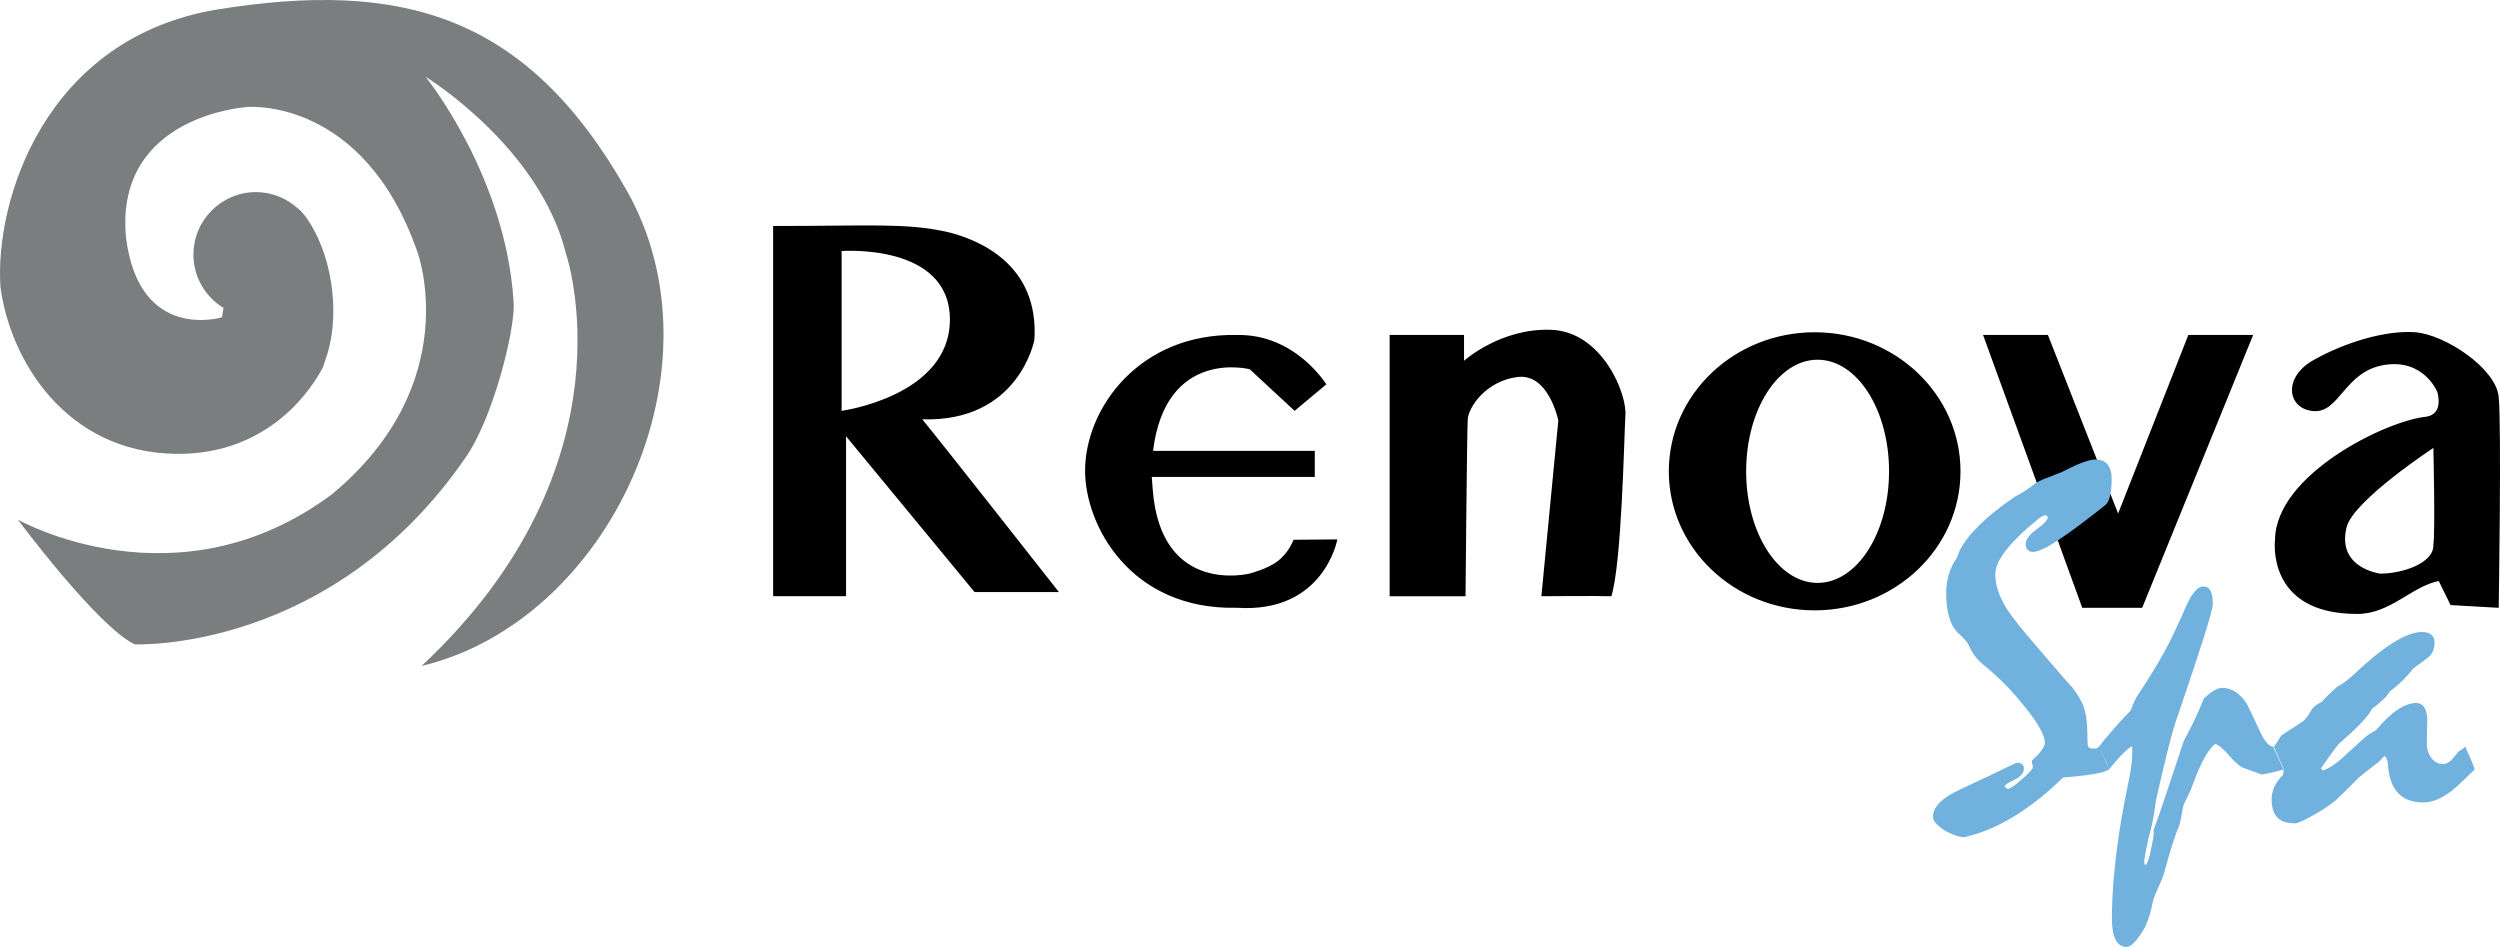 <svg xmlns="http://www.w3.org/2000/svg" width="400" height="151.512"><path d="M204.43 89.78c-1.664 1.28-4.477 1.986-4.477 1.986s-14.22 3.632-15.52-13.457l-.152-2.004h26.083v-4.164h-25.876c2.027-16.54 15.466-13.064 15.466-13.064l7.186 6.656 5.066-4.24s-4.95-8.073-14.26-7.896c-15.618-.353-24.334 11.725-24.334 21.725 0 8.725 7.247 22.33 24.334 21.92 13.91.904 16.027-10.94 16.027-10.94l-7.01.058s-.696 2.007-2.532 3.42M173.317 75.52c0-.033.004-.068.004-.097 0-.034-.003-.067-.003-.1v.196zM222.343 95.398V53.592h11.902v4.13s5.892-5.302 14.025-4.95c8.134.354 12.14 10.37 11.786 13.79-.2 3.522-.587 23.61-2.242 28.836-2.354-.08-11.195 0-11.195 0l2.712-28.13s-1.532-7.54-6.485-6.954c-4.95.59-7.895 4.716-8.013 6.837-.117 2.123-.35 28.248-.35 28.248h-12.14zM290.815 93.263c-6.312 0-11.432-7.993-11.432-17.855s5.12-17.853 11.432-17.853c6.313 0 11.433 7.99 11.433 17.853 0 9.862-5.12 17.855-11.433 17.855m-.47-40.102c-12.888 0-23.335 9.96-23.335 22.248 0 12.287 10.447 22.247 23.336 22.247 12.884 0 23.333-9.96 23.333-22.247 0-12.287-10.45-22.247-23.334-22.247M350.136 53.592l-11.238 28.573-11.234-28.573H317.29l15.87 43.657H342.748l17.76-43.658h-10.372zM389.338 87.148c.142 2.986-5.026 4.634-8.483 4.634 0 0-7.08-.845-5.38-7.512 1.225-4.302 13.863-12.6 13.863-12.6s.32 13.277 0 15.478m10.453-23.65c-.47-4.636-8.64-9.978-13.355-10.338-4.716-.357-11.237 1.616-16.267 4.445-5.028 2.83-4.162 7.858 0 8.172 4.166.312 4.95-6.363 11.317-7.384 6.36-1.023 8.482 4.32 8.482 4.32s1.14 3.535-1.805 3.967c-6.247.59-24.043 9.193-24.16 19.68 0 0-1.534 11.867 13.083 11.867 5.262.08 8.796-4.423 13.115-5.265l1.89 3.85 7.7.438s.47-29.117 0-33.753M134.66 65.733v-25.57s17.324-1.296 17.324 10.96c0 12.258-17.323 14.61-17.323 14.61m12.904 1.36c15.5.47 17.936-12.708 17.936-12.708.785-12.1-8.916-16.068-13.985-17.285-6.678-1.455-11.944-.943-27.815-.943v59.24h11.668V69.804l20.566 24.927h13.492s-19.694-25.058-21.862-27.638"/><path d="M100.287 30.5C84.26 2.214 64.19-3.203 34.805 1.51 7.15 6.072-.87 32.15.073 45.937c1.57 11.786 10.488 26.36 27.933 26.677 15.392.276 22.21-11.062 23.597-13.73l.004-.002.004-.004c.182-.352.437-1.272.437-1.272 2.356-6.248 1.47-15.88-2.617-22.16-.084-.138-.165-.278-.257-.41-.297-.42-.615-.818-.956-1.187-.03-.036-.067-.06-.1-.093-.083-.087-.175-.163-.264-.246-.072-.066-.15-.13-.225-.185-1.773-1.593-4.092-2.588-6.662-2.588-5.533 0-10.017 4.484-10.017 10.017 0 3.618 1.937 6.762 4.813 8.52l-.247 1.495s-13.324 4.085-15.368-12.886C18.418 18.397 39.55 17.12 39.55 17.12s18.623-1.705 27.266 23.28c0 0 7.7 20.9-13.67 38.653C28.317 97.6 2.86 83.14 2.86 83.14s12.73 17.128 18.7 19.957c0 0 31.27 1.392 52.79-29.686 4.572-6.37 8.092-20.776 7.84-24.946C80.96 28.082 68.077 12.27 68.077 12.27s18.226 11.157 22.47 28.286c0 0 11.58 33.61-23.102 66 30.173-7.23 48.872-47.77 32.843-76.057" fill="#7a7e7f"/><path d="M335.87 119.42l1.594 3.672c-.375.29-1.19.544-2.453.752-1.26.213-2.902.4-4.92.556-2.337 2.282-4.67 4.18-7 5.69-2.32 1.512-4.626 2.63-6.917 3.346-.528.16-1.14.33-1.834.516-.42 0-.888-.087-1.393-.26-.505-.17-1.064-.416-1.67-.736-.64-.398-1.134-.785-1.477-1.158-.344-.367-.52-.756-.52-1.152 0-.8.386-1.57 1.156-2.313.77-.744 1.898-1.447 3.39-2.115 2.973-1.382 5.91-2.774 8.808-4.186.426 0 .733.09.917.26.186.174.278.392.278.657 0 .718-.512 1.322-1.53 1.815-1.024.49-1.535.843-1.535 1.057.183.263.344.396.477.396.348 0 1.108-.518 2.29-1.555 1.183-1.035 1.76-1.686 1.737-1.953l-.198-.917.075-.16c.693-.61 1.204-1.152 1.536-1.635.333-.475.496-.862.496-1.152 0-.666-.332-1.557-.996-2.672-.662-1.118-1.657-2.46-2.986-4.027-1.013-1.22-2.02-2.32-3.03-3.29-1.015-.97-1.983-1.827-2.91-2.57-.372-.32-.692-.63-.96-.937-.265-.305-.477-.59-.638-.856-.29-.533-.522-.968-.697-1.318-.17-.345-.326-.57-.458-.675-.134-.16-.31-.355-.536-.58-.23-.226-.5-.485-.817-.776-.562-.583-.99-1.394-1.293-2.43-.314-1.04-.467-2.327-.467-3.868 0-1.01.143-1.987.418-2.93.28-.942.687-1.788 1.216-2.533.082-.16.163-.345.24-.557l.278-.717c.612-1.25 1.65-2.598 3.112-4.045 1.46-1.453 3.377-2.987 5.743-4.606.318-.162.7-.374 1.154-.64.453-.266.957-.61 1.52-1.034.315-.267.668-.51 1.05-.72.39-.213.845-.413 1.376-.598.72-.292 1.53-.612 2.434-.958 1.33-.69 2.43-1.195 3.308-1.513.876-.32 1.54-.48 1.993-.48.877 0 1.535.266 1.974.798.438.53.66 1.3.66 2.312 0 1.118-.088 2.027-.26 2.73-.172.704-.407 1.178-.7 1.417-3.135 2.497-5.656 4.378-7.573 5.64-1.913 1.265-3.254 1.894-4.028 1.894-.37 0-.66-.105-.87-.32-.217-.213-.323-.53-.323-.953 0-.722.598-1.51 1.79-2.375 1.2-.864 1.78-1.52 1.757-1.972l-.356-.24c-.134 0-.287.04-.464.12-.167.08-.352.187-.534.32-2.34 1.883-4.096 3.578-5.284 5.08-1.182 1.502-1.774 2.813-1.774 3.93 0 .876.157 1.764.46 2.67.305.902.75 1.83 1.332 2.79.43.664 1.047 1.51 1.857 2.527.813 1.025 1.84 2.256 3.09 3.692 1.73 1.992 3.056 3.532 3.984 4.625.93 1.088 1.447 1.66 1.555 1.712.53.69.988 1.383 1.357 2.074.372.69.623 1.354.757 1.993.132.503.23 1.13.277 1.876.05.744.084 1.645.084 2.707 0 .624.093.986.28 1.078.182.095.49.14.912.14.16 0 .29-.03.38-.098.095-.07.19-.153.3-.26" fill="#71b1dd"/><path d="M335.827 119.462c.534-.69 1.218-1.52 2.056-2.49.836-.97 1.85-2.082 3.05-3.33.076-.24.184-.525.323-.857.128-.334.33-.752.59-1.257 1.41-2.1 2.675-4.12 3.788-6.057 1.12-1.94 2.074-3.827 2.87-5.663.242-.452.497-1.015.78-1.692.28-.678.63-1.444 1.057-2.292.374-.638.74-1.13 1.098-1.478.357-.342.71-.516 1.052-.516.534 0 .927.226 1.18.678.252.45.377 1.156.377 2.112 0 .53-.457 2.248-1.374 5.164-.917 2.91-2.278 7.007-4.084 12.3-.484 1.27-1.014 3.06-1.597 5.36-.587 2.296-1.266 5.16-2.036 8.59-.08.505-.167 1.088-.257 1.752-.093.665-.232 1.437-.42 2.312-.452 1.705-.77 3.057-.957 4.07-.182 1.008-.265 1.658-.24 1.95l.158.32c.14-.078.294-.332.462-.76.175-.422.326-1.034.46-1.833.155-.717.28-1.324.36-1.813.076-.492.09-.897.038-1.213.587-1.544 1.275-3.517 2.072-5.922.8-2.404 1.73-5.203 2.788-8.392.428-.772.913-1.708 1.457-2.81.543-1.105 1.125-2.412 1.737-3.928.607-.583 1.16-1.017 1.65-1.296.494-.277.91-.416 1.256-.416.746 0 1.435.196 2.075.595.638.4 1.223.984 1.755 1.754.132.186.375.662.737 1.417.36.76.842 1.786 1.458 3.09.342.797.7 1.415 1.074 1.855.372.44.73.67 1.075.697l1.675 3.668c-.133.027-.49.12-1.06.277-.57.16-1.384.333-2.452.518l-2.706-.994c-.67-.185-1.467-.837-2.413-1.952-.945-1.117-1.707-1.77-2.292-1.954-.558.397-1.16 1.18-1.8 2.353-.635 1.166-1.287 2.683-1.948 4.543-.16.424-.367.88-.62 1.374-.25.49-.51 1.056-.774 1.698-.163 1.006-.35 1.978-.56 2.91-.347.795-.72 1.81-1.113 3.047-.4 1.236-.827 2.703-1.282 4.403-.13.587-.472 1.463-1.014 2.63-.546 1.17-.868 2.063-.972 2.675-.06.37-.17.862-.344 1.473-.17.61-.428 1.332-.78 2.152-.604 1.065-1.163 1.87-1.672 2.413-.504.544-.93.817-1.274.817-.797 0-1.396-.383-1.798-1.156-.395-.77-.593-1.913-.593-3.428 0-2.286.13-4.797.398-7.534.268-2.74.667-5.676 1.197-8.81.16-.904.334-1.82.518-2.75.187-.93.37-1.873.562-2.83.235-1.118.404-2.14.496-3.072.093-.927.112-1.765.06-2.51-.268.08-.71.417-1.336 1.018-.624.597-1.413 1.492-2.373 2.69-.107-.4-.293-.892-.56-1.475-.26-.587-.607-1.317-1.037-2.193" fill="#71b1dd"/><path d="M364.97 117.707l3.63-2.393c.13-.132.29-.31.478-.536.185-.224.395-.55.636-.976.187-.348.43-.64.737-.88.305-.235.658-.45 1.06-.634.21-.267.517-.6.916-1 .396-.398.905-.86 1.514-1.393.294-.16.66-.39 1.12-.697.446-.308.94-.71 1.47-1.22 2.418-2.283 4.54-3.997 6.36-5.138 1.82-1.146 3.358-1.716 4.605-1.716.69 0 1.205.146 1.533.44.334.29.5.703.5 1.235 0 .555-.1 1.048-.302 1.474-.198.424-.508.783-.936 1.078-.662.477-1.378 1.01-2.15 1.594-.428.557-.946 1.148-1.555 1.775-.615.623-1.33 1.24-2.154 1.854-.268.344-.49.648-.676.915-.134.13-.387.37-.756.718-.37.345-.866.742-1.48 1.195-.262.585-.843 1.34-1.732 2.272-.89.93-2.08 2.048-3.566 3.35-.186.184-.52.608-1 1.274-.476.662-1.102 1.54-1.87 2.632l.28.355c.582-.185 1.192-.505 1.83-.954.637-.452 1.345-1.05 2.113-1.795.903-.824 1.64-1.494 2.213-2.014.57-.517.978-.856 1.215-1.015.19-.105.376-.213.56-.32.185-.107.4-.237.64-.398 1.224-1.463 2.367-2.546 3.43-3.247 1.06-.705 2.05-1.06 2.946-1.06.56 0 .985.22 1.278.657.292.438.465 1.098.518 1.977-.053 1.325-.082 2.603-.082 3.824-.026.85.208 1.616.697 2.293.493.68 1.14 1.017 1.938 1.017.235 0 .47-.07.695-.202.223-.132.463-.304.697-.516.184-.242.365-.468.538-.678.172-.212.355-.424.54-.636.102-.055.255-.147.46-.28.197-.134.39-.293.572-.48.373.797.687 1.496.937 2.093.257.6.445 1.123.58 1.575-.612.557-1.216 1.135-1.81 1.733-.598.6-1.23 1.165-1.894 1.693-.797.612-1.57 1.07-2.315 1.376-.742.308-1.486.462-2.232.462-1.728 0-3.053-.493-3.984-1.48-.937-.98-1.48-2.473-1.638-4.462 0-.24-.03-.484-.098-.738-.07-.253-.205-.512-.42-.777-.13.13-.28.273-.438.418-.16.15-.348.34-.562.577-.34.27-.773.6-1.294 1-.514.398-1.12.875-1.81 1.433-.93.958-1.716 1.74-2.354 2.352-.642.614-1.088 1.052-1.353 1.317-.536.45-1.152.903-1.857 1.353-.705.454-1.492.92-2.374 1.396-.555.295-1.033.526-1.435.697-.393.173-.69.26-.872.26-1.28 0-2.224-.31-2.833-.937-.61-.623-.915-1.587-.915-2.888 0-.72.15-1.404.458-2.054.302-.65.76-1.28 1.376-1.894.05-.345.08-.624.08-.836 0-.132-.032-.273-.1-.42-.067-.142-.156-.31-.258-.497-.16-.373-.342-.79-.544-1.255-.194-.467-.416-.964-.654-1.496.108-.106.262-.312.46-.616.194-.31.43-.687.697-1.14" fill="#71b1dd"/></svg>